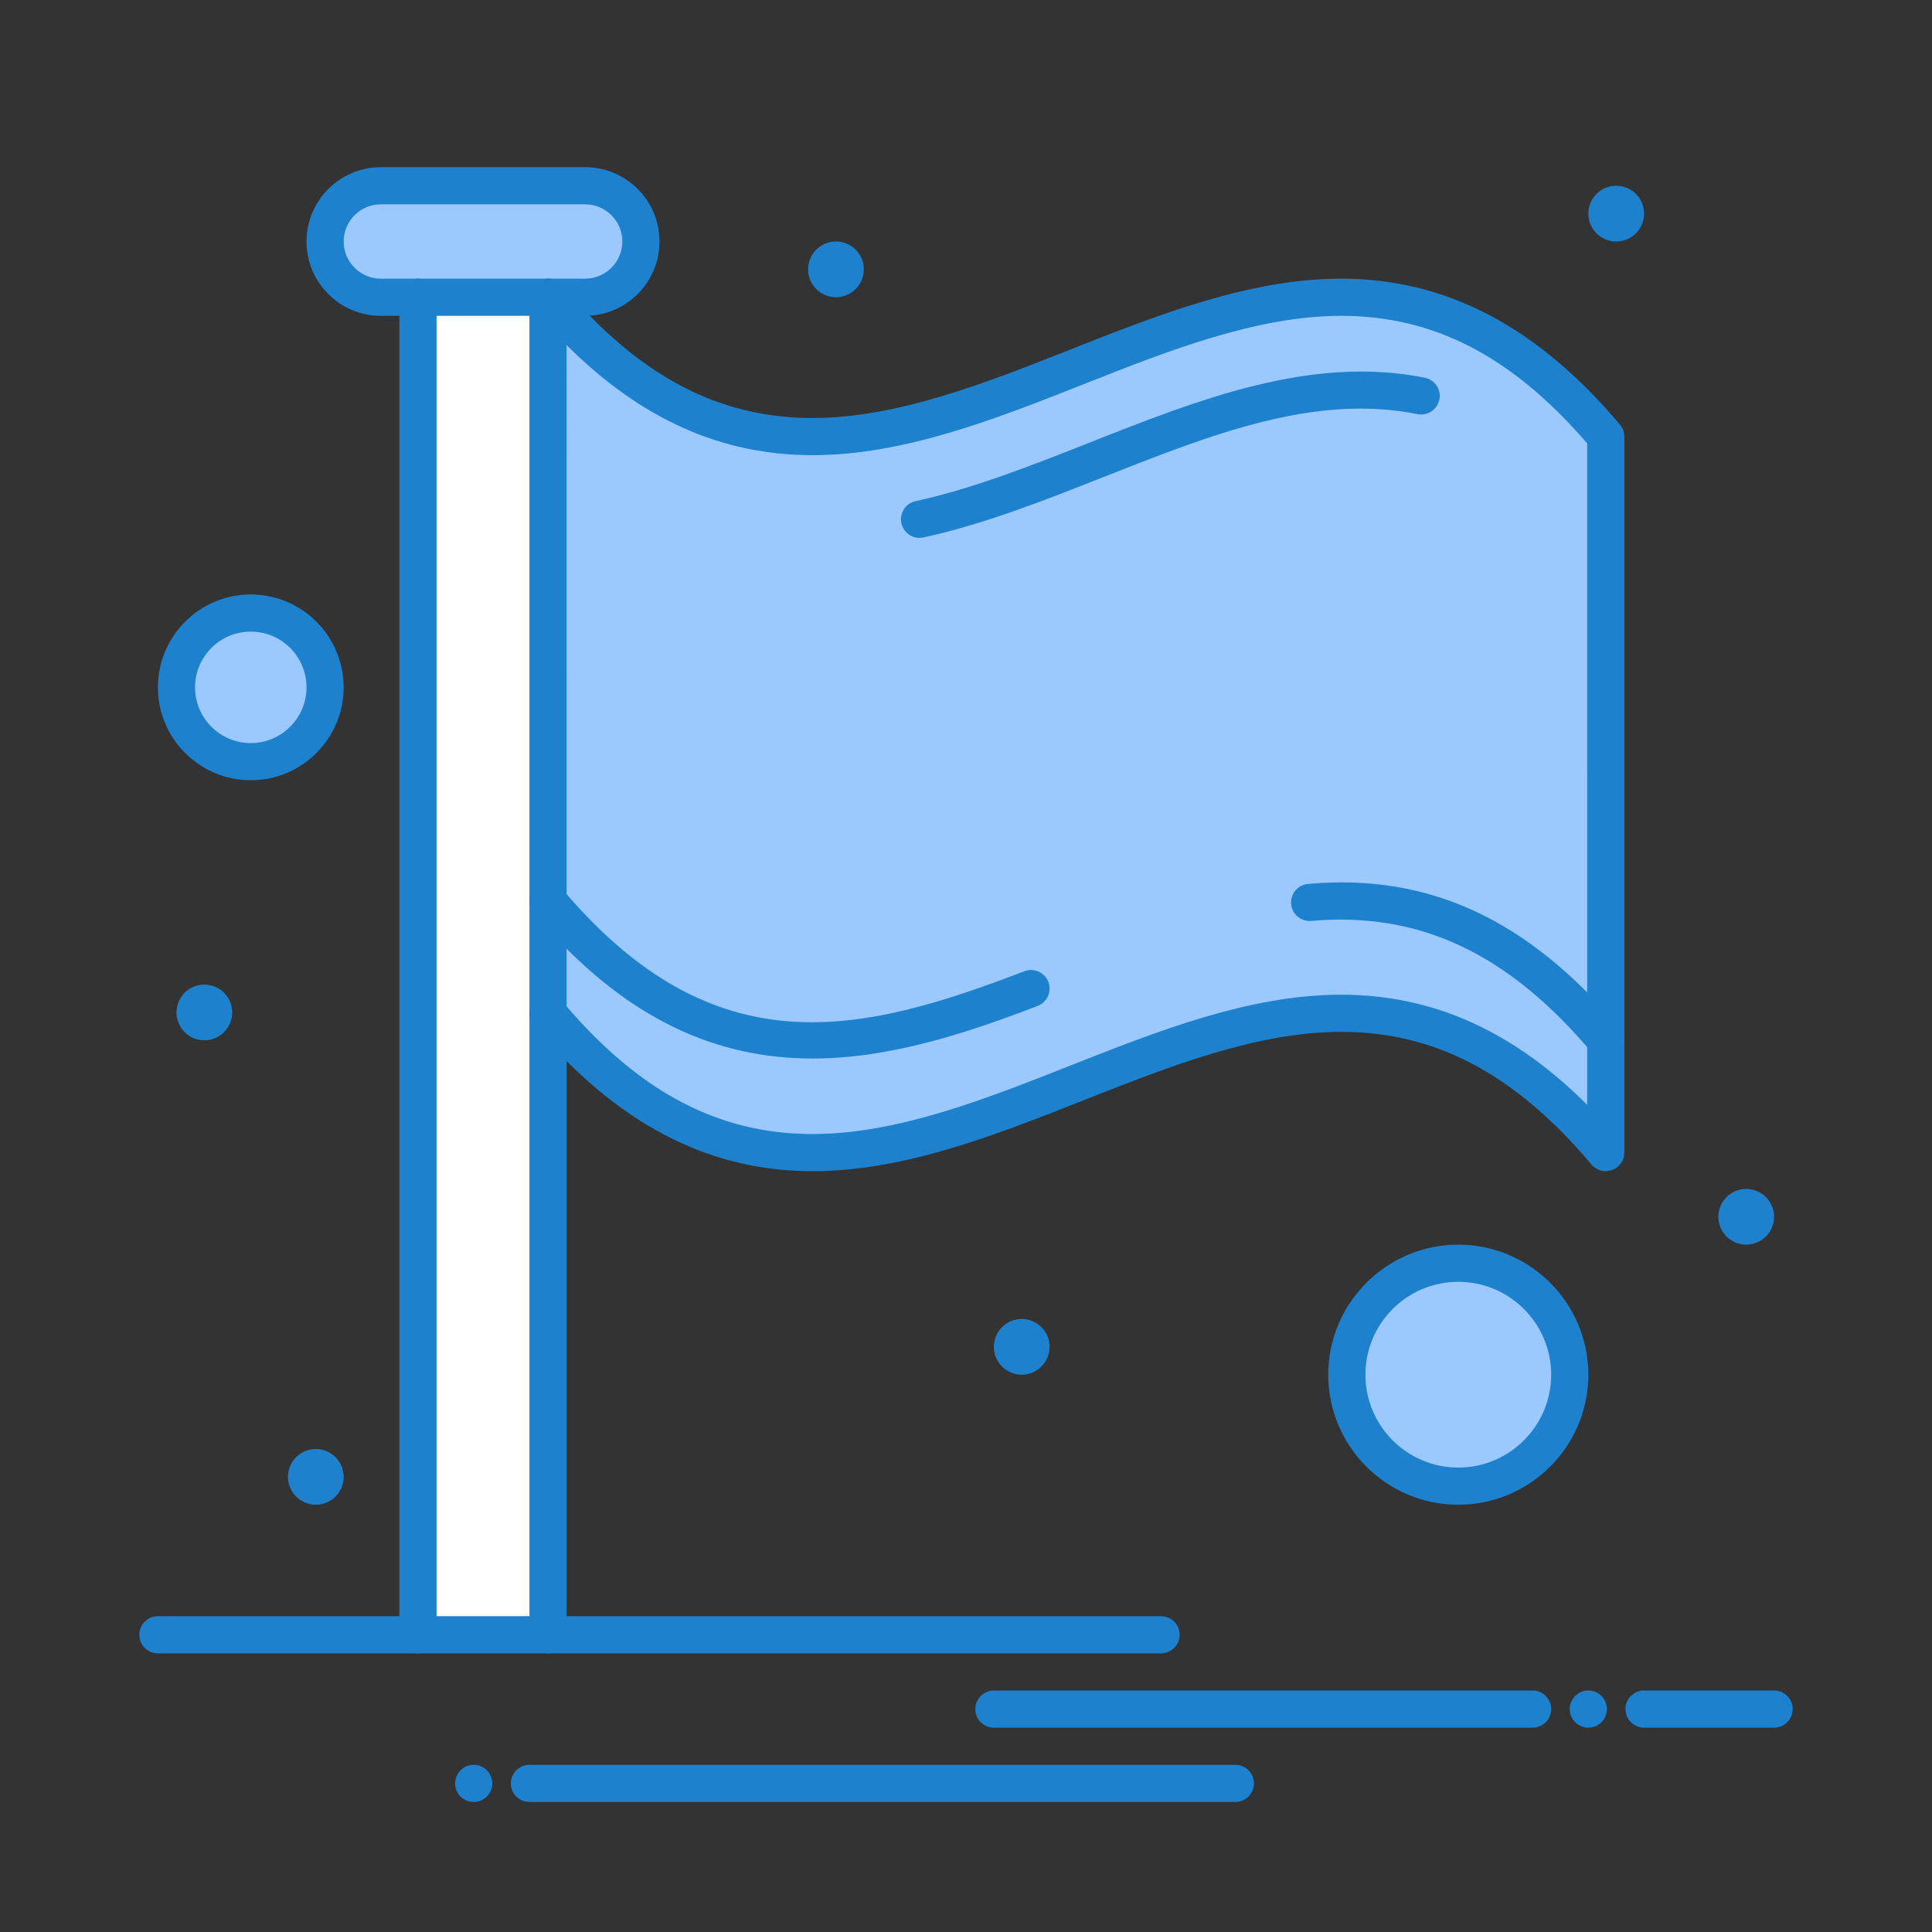 <?xml version="1.0" encoding="iso-8859-1"?>
<!-- Generator: Adobe Illustrator 19.0.0, SVG Export Plug-In . SVG Version: 6.00 Build 0)  -->
<svg version="1.1" xmlns="http://www.w3.org/2000/svg" xmlns:xlink="http://www.w3.org/1999/xlink" x="0px" y="0px"
	 viewBox="0 0 520 520" style="enable-background:new 0 0 520 520;" xml:space="preserve">
<rect x="0" y="0" width="520" height="520" fill="#333333" stroke="none"/>
<g id="_x33_55_x2C__Country_x2C__Flag_x2C__Notification_x2C__Place">
	<g>
		<circle style="fill:#9BC9FF;" cx="392.5" cy="370" r="30"/>
		<path style="fill:#9BC9FF;" d="M67.5,165c11.05,0,20,8.95,20,20s-8.95,20-20,20s-20-8.95-20-20S56.45,165,67.5,165z"/>
		<path style="fill:#9BC9FF;" d="M168.101,54.4c2.72,2.71,4.399,6.46,4.399,10.6c0,8.28-6.72,15-15,15h-10h-35h-10
			c-4.14,0-7.89-1.68-10.6-4.4c-2.72-2.71-4.4-6.46-4.4-10.6c0-8.28,6.721-15,15-15h55C161.641,50,165.391,51.68,168.101,54.4z"/>
		<path style="fill:#FFFFFF;" d="M147.5,80v0.01c0,54.16,0,108.32,0,162.49c0,10.07,0,20.15,0,30.23V440h-35V80H147.5z"/>
		<path style="fill:#9BC9FF;" d="M432.19,279.99c0,10.08,0,20.149,0,30.229c-94.9-112.49-189.79,75-284.69-37.489
			c0-10.08,0-20.161,0-30.23c0-54.17,0-108.33,0-162.49c94.9,112.49,189.79-75,284.69,37.49
			C432.19,171.66,432.19,225.83,432.19,279.99z"/>
		<path style="fill:#1E81CE;" d="M472.06,320.29c3.98,1.14,6.29,5.29,5.15,9.27c-1.13,3.98-5.29,6.29-9.27,5.15
			c-3.98-1.13-6.29-5.29-5.15-9.27C463.93,321.46,468.08,319.15,472.06,320.29z"/>
		<path style="fill:#1E81CE;" d="M437.06,50.29c3.98,1.13,6.29,5.29,5.15,9.27c-1.13,3.98-5.29,6.29-9.27,5.15
			c-3.98-1.14-6.29-5.29-5.15-9.27C428.93,51.46,433.08,49.15,437.06,50.29z"/>
		<circle style="fill:#1E81CE;" cx="427.5" cy="460" r="5"/>
		<path style="fill:#1E81CE;" d="M277.06,355.29c3.98,1.13,6.29,5.29,5.15,9.27c-1.14,3.98-5.29,6.29-9.27,5.15
			c-3.98-1.14-6.29-5.29-5.15-9.27C268.92,356.46,273.08,354.15,277.06,355.29z"/>
		<path style="fill:#1E81CE;" d="M227.061,65.29c3.979,1.13,6.29,5.29,5.15,9.27c-1.14,3.98-5.29,6.29-9.27,5.15
			c-3.98-1.14-6.29-5.29-5.15-9.27C218.92,66.46,223.08,64.15,227.061,65.29z"/>
		<circle style="fill:#1E81CE;" cx="127.5" cy="480" r="5"/>
		<path style="fill:#1E81CE;" d="M87.061,390.29c3.979,1.13,6.29,5.29,5.149,9.27c-1.14,3.98-5.29,6.29-9.27,5.15
			c-3.98-1.14-6.29-5.29-5.15-9.27C78.92,391.46,83.08,389.15,87.061,390.29z"/>
		<path style="fill:#1E81CE;" d="M57.061,265.29c3.979,1.14,6.29,5.29,5.149,9.27c-1.14,3.98-5.29,6.29-9.27,5.15
			c-3.98-1.13-6.29-5.29-5.15-9.27C48.92,266.46,53.08,264.15,57.061,265.29z"/>
		<path style="fill:#1E81CE;" d="M312.5,445h-165c-2.761,0-5-2.238-5-5s2.239-5,5-5h165c2.762,0,5,2.238,5,5S315.262,445,312.5,445z
			"/>
		<path style="fill:#1E81CE;" d="M112.5,445h-70c-2.761,0-5-2.238-5-5s2.239-5,5-5h70c2.762,0,5,2.238,5,5S115.262,445,112.5,445z"
			/>
		<path style="fill:#1E81CE;" d="M412.5,465h-145c-2.762,0-5-2.238-5-5s2.238-5,5-5h145c2.762,0,5,2.238,5,5S415.262,465,412.5,465z
			"/>
		<path style="fill:#1E81CE;" d="M332.5,485h-190c-2.761,0-5-2.238-5-5s2.239-5,5-5h190c2.762,0,5,2.238,5,5S335.262,485,332.5,485z
			"/>
		<path style="fill:#1E81CE;" d="M477.5,465h-35c-2.762,0-5-2.238-5-5s2.238-5,5-5h35c2.762,0,5,2.238,5,5S480.262,465,477.5,465z"
			/>
		<path style="fill:#1E81CE;" d="M147.5,85.005c-2.761,0-5-2.234-5-4.995V80c0-2.761,2.239-5,5-5c2.762,0,5,2.239,5,5
			S150.262,85.005,147.5,85.005z"/>
		<path style="fill:#1E81CE;" d="M147.5,445h-35c-2.761,0-5-2.238-5-5V80c0-2.761,2.239-5,5-5c2.762,0,5,2.239,5,5v355h25V272.73
			c0-2.762,2.239-5,5-5c2.762,0,5,2.238,5,5V440C152.5,442.762,150.262,445,147.5,445z"/>
		<path style="fill:#1E81CE;" d="M157.5,85h-55c-5.347,0-10.369-2.085-14.142-5.871C84.585,75.37,82.5,70.347,82.5,65
			c0-11.028,8.973-20,20-20h55c5.348,0,10.37,2.085,14.143,5.871c3.772,3.76,5.857,8.782,5.857,14.129
			C177.5,76.028,168.528,85,157.5,85z M102.5,55c-5.514,0-10,4.486-10,10c0,2.669,1.04,5.176,2.93,7.058
			C97.324,73.96,99.831,75,102.5,75h55c5.515,0,10-4.486,10-10c0-2.669-1.04-5.176-2.929-7.058C162.677,56.04,160.17,55,157.5,55
			H102.5z"/>
		<path style="fill:#1E81CE;" d="M218.686,315.226c-0.006,0-0.01,0-0.016,0c-28.172-0.005-52.702-12.851-74.991-39.271
			c-0.761-0.901-1.179-2.044-1.179-3.224V80.01c0-2.1,1.311-3.976,3.284-4.696c1.971-0.72,4.185-0.133,5.538,1.472
			c20.559,24.37,41.96,35.72,67.349,35.72c22.774-0.001,46.444-9.354,69.335-18.4c23.763-9.391,48.334-19.101,73.014-19.101
			c28.169,0,52.699,12.846,74.992,39.271c0.762,0.902,1.179,2.044,1.179,3.224v192.72c0,2.1-1.312,3.976-3.283,4.696
			c-1.976,0.721-4.185,0.133-5.538-1.472c-20.559-24.37-41.96-35.72-67.35-35.72c-22.772,0-46.44,9.353-69.329,18.4
			C267.932,305.516,243.361,315.226,218.686,315.226z M152.5,270.888c20.195,23.412,41.264,34.334,66.172,34.338
			c0.004,0,0.009,0,0.014,0c22.772,0,46.439-9.354,69.329-18.4c23.76-9.391,48.328-19.101,73.005-19.101
			c24.503,0,46.251,9.718,66.171,29.642V119.343c-20.199-23.417-41.267-34.338-66.171-34.338c-22.775,0-46.446,9.354-69.338,18.4
			c-23.762,9.39-48.332,19.1-73.01,19.101c-24.503,0.001-46.252-9.718-66.172-29.642V270.888z"/>
		<path style="fill:#1E81CE;" d="M247.495,144.771c-2.3,0.001-4.37-1.597-4.88-3.936c-0.589-2.698,1.122-5.362,3.82-5.95
			c15.489-3.377,31.45-9.685,46.885-15.785c29.302-11.581,59.605-23.555,90.16-17.443c2.708,0.541,4.464,3.176,3.923,5.883
			c-0.542,2.707-3.169,4.465-5.884,3.922c-27.666-5.536-55.285,5.38-84.523,16.937c-15.806,6.247-32.149,12.706-48.431,16.255
			C248.207,144.733,247.848,144.771,247.495,144.771z"/>
		<path style="fill:#1E81CE;" d="M432.193,284.99c-1.423,0-2.835-0.604-3.824-1.775c-22.523-26.696-46.495-37.927-75.425-35.345
			c-2.77,0.241-5.179-1.786-5.425-4.536c-0.245-2.751,1.785-5.179,4.536-5.424c32.461-2.9,59.145,9.449,83.956,38.855
			c1.781,2.111,1.514,5.266-0.597,7.046C434.477,284.603,433.331,284.99,432.193,284.99z"/>
		<path style="fill:#1E81CE;" d="M218.693,284.902c-24.938,0-50.159-9.718-75.015-39.178c-1.78-2.11-1.514-5.265,0.598-7.046
			c2.11-1.78,5.265-1.513,7.046,0.598c41.16,48.787,80.686,38.89,124.388,22.135c2.579-0.988,5.471,0.301,6.459,2.879
			c0.988,2.579-0.301,5.471-2.879,6.459C259.531,278.323,239.208,284.902,218.693,284.902z"/>
		<path style="fill:#1E81CE;" d="M392.5,405c-19.299,0-35-15.701-35-35s15.701-35,35-35s35,15.701,35,35S411.799,405,392.5,405z
			 M392.5,345c-13.785,0-25,11.215-25,25s11.215,25,25,25c13.785,0,25-11.215,25-25S406.285,345,392.5,345z"/>
		<path style="fill:#1E81CE;" d="M67.5,210c-13.785,0-25-11.215-25-25s11.215-25,25-25s25,11.215,25,25S81.285,210,67.5,210z
			 M67.5,170c-8.271,0-15,6.729-15,15s6.729,15,15,15c8.271,0,15-6.729,15-15S75.771,170,67.5,170z"/>
	</g>
</g>
<g id="Layer_1">
</g>
</svg>
